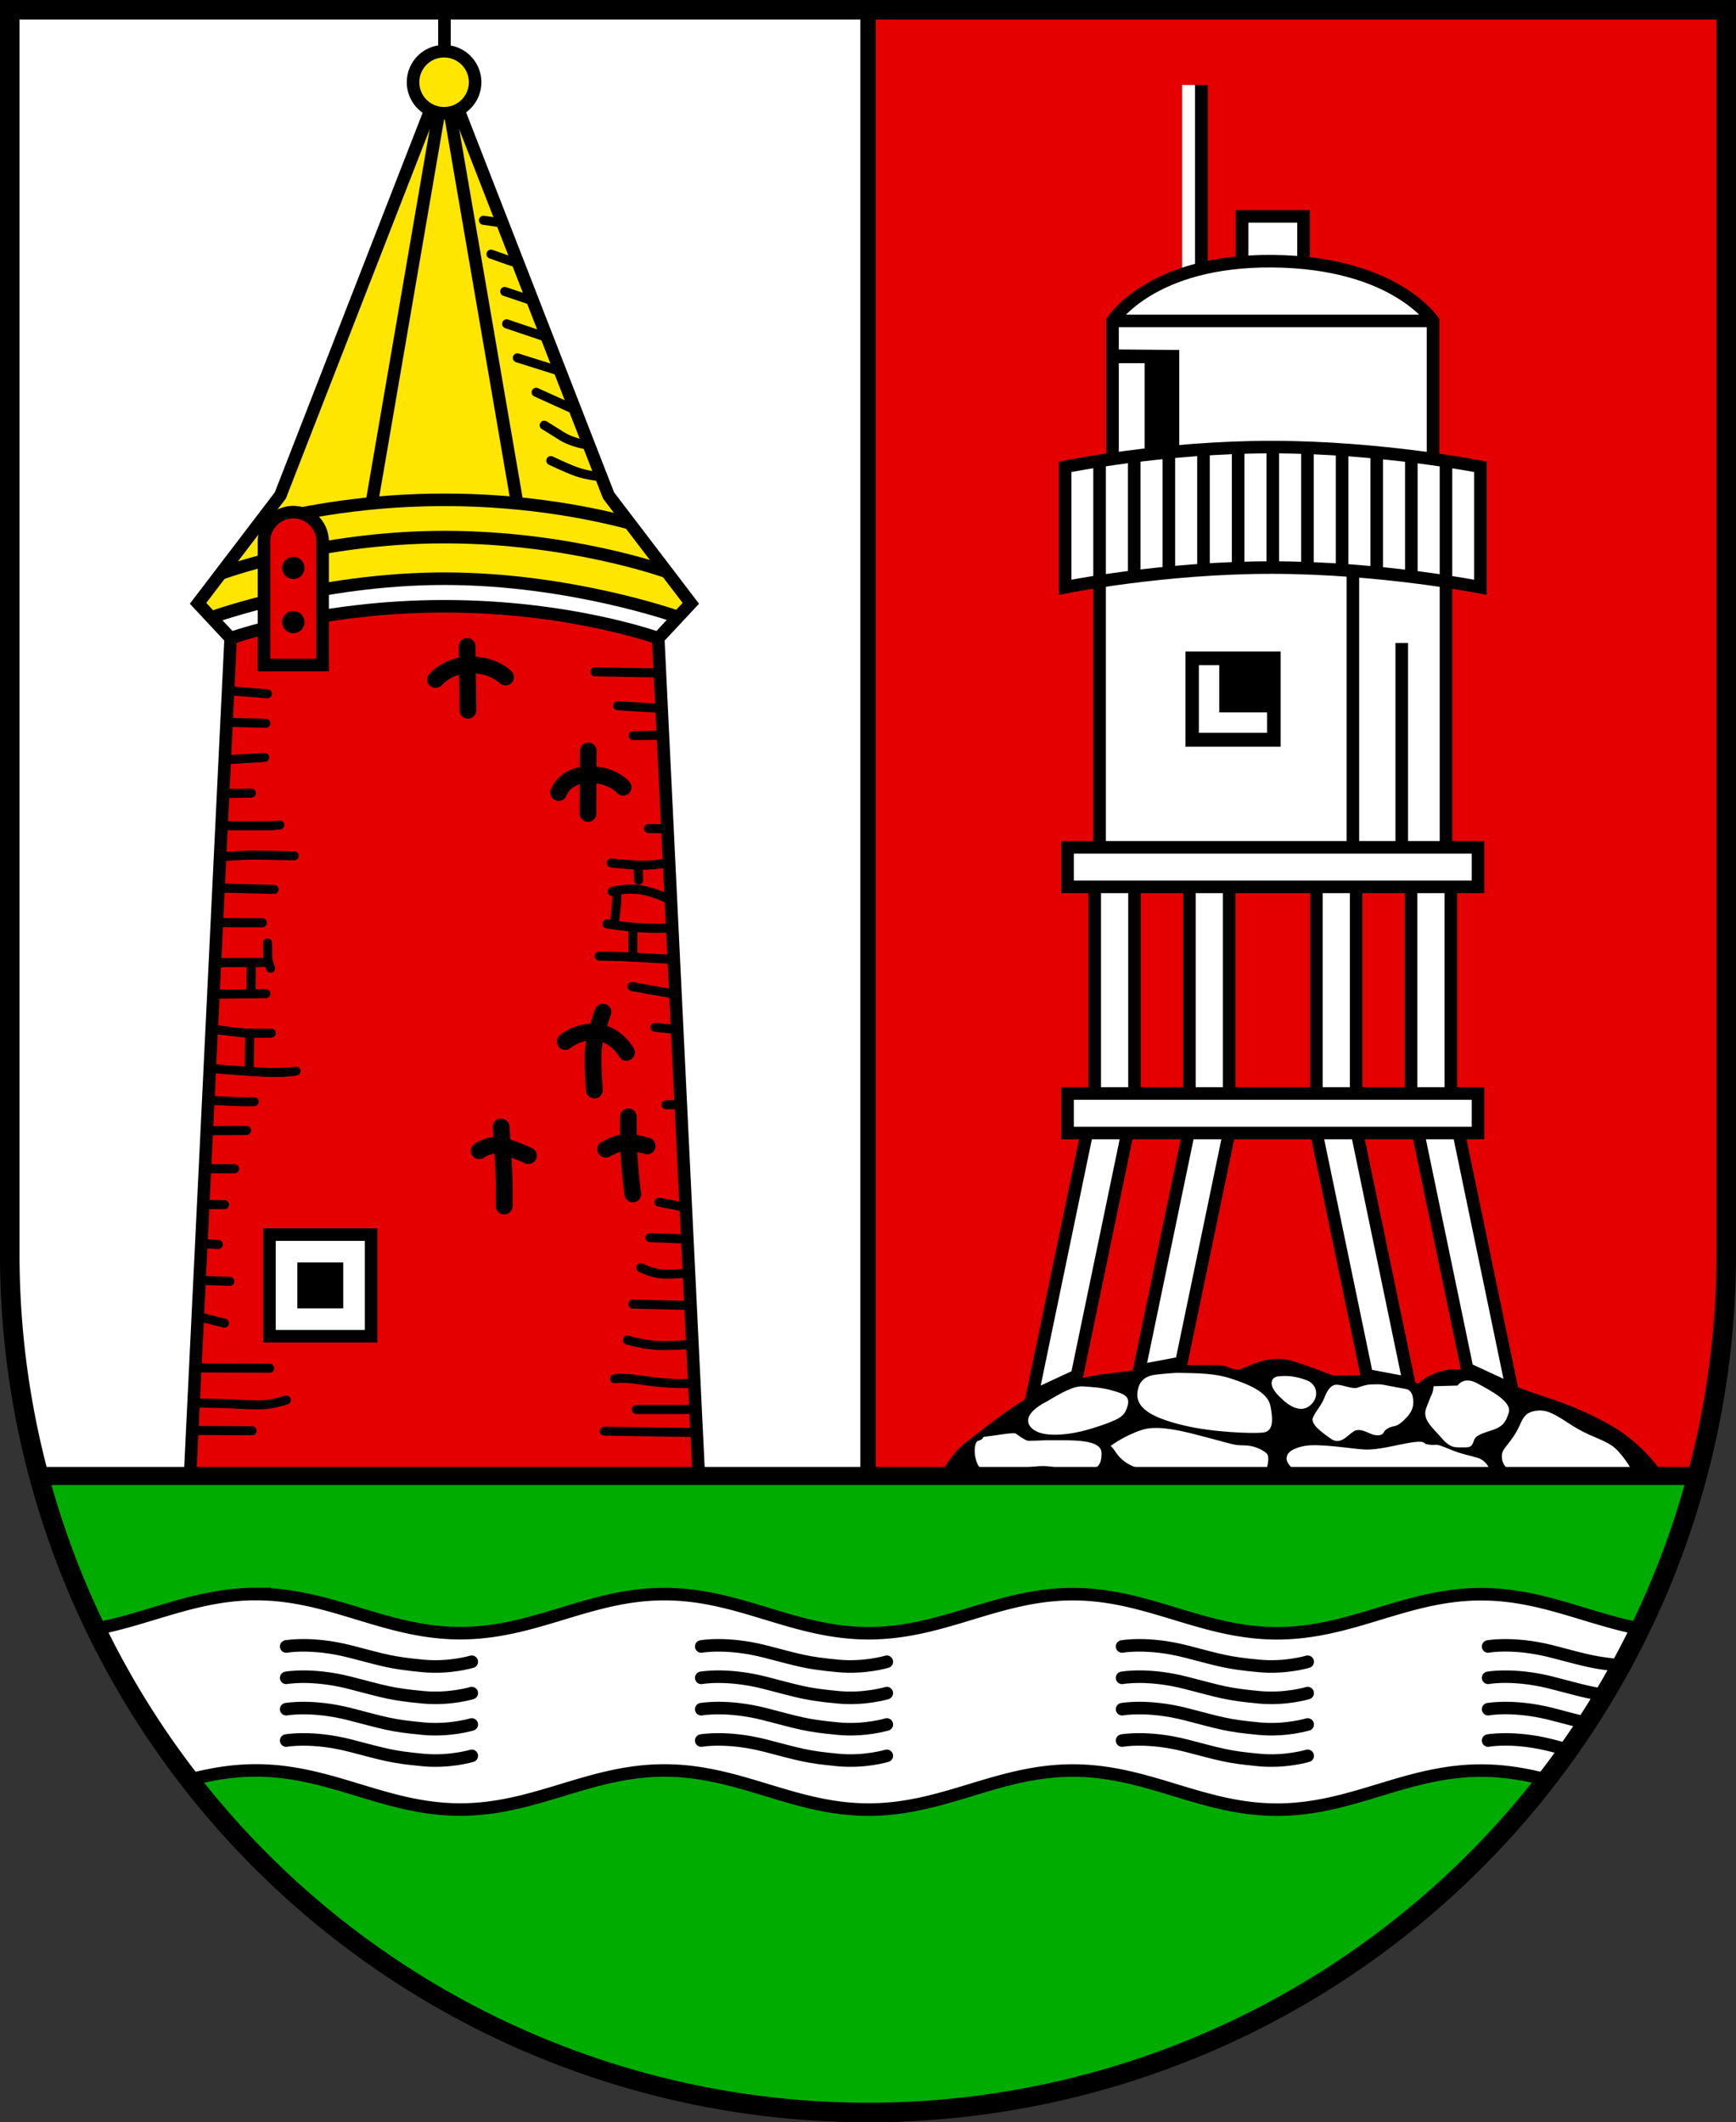 <?xml version="1.0" encoding="UTF-8" standalone="no"?>
<!-- Created with Inkscape (http://www.inkscape.org/) -->

<svg
   width="124.416mm"
   height="152.106mm"
   viewBox="0 0 124.416 152.106"
   version="1.1"
   id="svg5"
   inkscape:version="1.2.2 (732a01da63, 2022-12-09)"
   sodipodi:docname="DEU Hollern-Twielenfleth COA.svg"
   xmlns:inkscape="http://www.inkscape.org/namespaces/inkscape"
   xmlns:sodipodi="http://sodipodi.sourceforge.net/DTD/sodipodi-0.dtd"
   xmlns="http://www.w3.org/2000/svg"
   xmlns:svg="http://www.w3.org/2000/svg">
  <rect x="0" y="0" width="124.416" height="152.106" fill="#333333" stroke="none"/>
  <sodipodi:namedview
     id="namedview7"
     pagecolor="#9e9e9e"
     bordercolor="#666666"
     borderopacity="1.0"
     inkscape:showpageshadow="2"
     inkscape:pageopacity="0"
     inkscape:pagecheckerboard="0"
     inkscape:deskcolor="#8c8c8c"
     inkscape:document-units="mm"
     showgrid="false"
     inkscape:zoom="0.93110436"
     inkscape:cx="235.20457"
     inkscape:cy="288.36724"
     inkscape:current-layer="layer1" />
  <defs
     id="defs2" />
  <g
     inkscape:label="Ebene 1"
     inkscape:groupmode="layer"
     id="layer1"
     transform="translate(-559.479,-76.223)">
    <g
       id="g3619"
       transform="translate(532.27,14.631)">
      <path
         id="path979"
         style="fill:#ffffff;stroke:none;stroke-width:1.4;stroke-dasharray:none"
         d="m 27.909,62.291 v 89.198 a 61.508,61.508 0 0 0 61.508,61.508 61.508,61.508 0 0 0 61.508,-61.508 V 62.291 Z" />
      <path
         id="rect2791"
         style="fill:#e50000;fill-opacity:1;stroke:none;stroke-width:1.3;stroke-linecap:round;stroke-dasharray:none"
         d="M 89.417,62.291 V 181.315 h 53.738 a 61.508,61.508 0 0 0 7.77,-29.826 V 62.291 Z" />
      <g
         id="g4917"
         transform="translate(-202.012,-19.076)">
        <g
           id="g4864">
          <path
             id="rect4855"
             style="fill:#000000;fill-opacity:1;stroke:none;stroke-width:0.9;stroke-linecap:butt;stroke-dasharray:none"
             d="M 313.943,86.756 V 100.166 h 0.921 0.921 V 86.756 h -0.921 z" />
          <rect
             style="fill:#ffffff;fill-opacity:1;stroke:none;stroke-width:0.9;stroke-linecap:butt;stroke-dasharray:none"
             id="rect4857"
             width="0.921"
             height="13.41"
             x="313.943"
             y="86.756" />
        </g>
        <rect
           style="fill:#ffffff;fill-opacity:1;stroke:#000000;stroke-width:0.9;stroke-linecap:butt;stroke-dasharray:none"
           id="rect4715"
           width="4.405"
           height="5.113"
           x="318.237"
           y="96.175" />
        <path
           style="fill:#ffffff;fill-opacity:1;stroke:#000000;stroke-width:0.9;stroke-linecap:butt;stroke-dasharray:none"
           d="m 308.954,115.662 v -11.991 c 0,0 2.728,-4.366 11.485,-4.283 8.758,0.083 11.485,4.283 11.485,4.283 l 10e-6,11.991 z"
           id="path4593"
           sodipodi:nodetypes="cczccc" />
        <path
           id="rect4371"
           style="fill:#ffffff;fill-opacity:1;stroke:#000000;stroke-width:0.9;stroke-linecap:butt;stroke-dasharray:none"
           d="m 308.026,119.744 v 23.07 h 12.413 12.413 v -23.07 h -12.413 z" />
        <g
           id="g3824">
          <path
             style="fill:#000000;fill-opacity:1;stroke:#000000;stroke-width:0.1;stroke-linecap:butt;stroke-dasharray:none"
             d="m 295.717,188.821 c 0,0 0.779,-3.198 2.781,-4.755 2.002,-1.557 3.782,-2.948 5.2,-3.587 1.418,-0.64 3.393,-1.112 4.422,-1.251 1.029,-0.139 5.006,-0.612 5.617,-0.64 0.612,-0.028 2.892,-0.083 3.254,0.028 0.361,0.111 0.676,0.354 1.177,0.216 0.501,-0.138 1.976,-1.101 3.677,-0.57 1.701,0.531 2.802,1.042 2.979,1.042 0.177,0 2.31,-0.059 3.628,0.049 1.317,0.108 2.419,0.541 2.419,0.541 0,0 1.498,-1.515 3.709,-0.875 2.211,0.64 4.143,1.404 4.714,1.599 0.57,0.195 3.169,0.938 5.588,2.393 2.419,1.455 3.736,3.697 3.736,3.697 l -0.413,2.222 z"
             id="path3695" />
          <path
             style="fill:#ffffff;fill-opacity:1;stroke:none;stroke-width:0.1;stroke-linecap:butt;stroke-dasharray:none"
             d="m 304.24,181.118 c 1.043,-0.626 1.933,-1.14 2.628,-1.085 0.695,0.056 1.279,0.07 2.058,0.292 0.779,0.222 1.307,0.389 1.112,1.085 -0.195,0.695 -0.431,0.904 -1.808,1.39 -1.377,0.487 -2.642,0.765 -3.81,0.681 -1.168,-0.083 -1.724,-0.709 -1.446,-1.307 0.278,-0.598 1.265,-1.057 1.265,-1.057 z"
             id="path3697" />
          <path
             style="fill:#ffffff;fill-opacity:1;stroke:none;stroke-width:0.1;stroke-linecap:butt;stroke-dasharray:none"
             d="m 313.57,179.06 c 1.46,0.028 2.67,0.014 3.893,0.417 1.224,0.403 2.614,0.959 2.809,1.96 0.195,1.001 0.209,1.821 -0.528,1.905 -0.737,0.083 -3.587,-0.014 -5.631,-0.501 -2.044,-0.487 -3.476,-1.126 -3.379,-2.322 0.097,-1.196 1.001,-1.293 1.488,-1.349 0.487,-0.056 1.349,-0.111 1.349,-0.111 z"
             id="path3699" />
          <path
             style="fill:#ffffff;fill-opacity:1;stroke:none;stroke-width:0.1;stroke-linecap:butt;stroke-dasharray:none"
             d="m 320.995,180.839 c 0.667,0.667 1.495,1.119 2.148,0.535 0.654,-0.584 0.487,-1.488 -0.271,-1.78 -0.758,-0.292 -1.37,-0.32 -1.717,-0.306 -0.348,0.014 -0.765,0.021 -0.799,0.494 -0.035,0.473 0.64,1.057 0.64,1.057 z"
             id="path3701" />
          <path
             style="fill:#ffffff;fill-opacity:1;stroke:none;stroke-width:0.1;stroke-linecap:butt;stroke-dasharray:none"
             d="m 328,179.883 c 0.787,0 2.242,0 2.448,0.806 0.206,0.806 -0.128,1.258 -0.442,1.593 -0.315,0.334 -0.59,0.56 -0.895,0.61 -0.305,0.049 -0.629,0.226 -0.718,0.433 -0.088,0.206 -0.393,0.265 -0.757,0.167 -0.364,-0.098 -0.924,-0.521 -1.396,-0.236 -0.472,0.285 -0.944,1.023 -1.652,0.521 -0.708,-0.501 -1.465,-1.062 -1.268,-1.514 0.197,-0.452 0.6,-0.875 0.787,-1.347 0.187,-0.472 0.442,-1.032 0.944,-1.003 0.501,0.029 1.096,0.336 1.479,0.204 0.382,-0.132 0.64,-0.209 0.89,-0.222 0.25,-0.014 0.581,-0.011 0.581,-0.011 z"
             id="path3703" />
          <path
             style="fill:#ffffff;fill-opacity:1;stroke:none;stroke-width:0.1;stroke-linecap:butt;stroke-dasharray:none"
             d="m 333.683,179.972 c 0,0 0.433,-0.698 1.416,-0.157 0.983,0.541 2.487,1.308 2.251,2.104 -0.236,0.796 -0.551,1.023 -1.101,1.219 -0.551,0.197 -1.19,0.334 -1.357,0.688 -0.167,0.354 -0.098,0.59 -0.737,0.58 -0.639,-0.01 -0.954,0.098 -1.632,-0.688 -0.678,-0.787 -1.396,-1.317 -1.081,-2.153 0.315,-0.836 0.433,-1.013 0.472,-1.195 0.039,-0.182 0.049,-0.349 0.049,-0.349 z"
             id="path3705" />
          <path
             style="fill:#ffffff;fill-opacity:1;stroke:none;stroke-width:0.1;stroke-linecap:butt;stroke-dasharray:none"
             d="m 304.099,183.895 c 1.996,0 4.09,-0.118 4.07,0.954 -0.02,1.072 -0.472,1.111 -1.288,1.131 -0.816,0.02 -1.485,0.01 -1.652,-0.039 -0.167,-0.049 -0.787,-0.295 -1.947,-0.157 -1.16,0.138 -2.458,0.167 -2.959,0.167 -0.501,0 -0.895,0.226 -1.141,-0.61 -0.246,-0.836 -0.01,-1.376 0.108,-1.396 0.118,-0.02 0.334,-0.128 0.364,-0.187 0.029,-0.059 -0.039,-0.108 0.305,-0.138 0.344,-0.029 1.917,-0.315 2.065,-0.206 0.147,0.108 0.688,0.521 0.924,0.521 0.236,0 1.15,-0.039 1.15,-0.039 z"
             id="path3707" />
          <path
             style="fill:#ffffff;fill-opacity:1;stroke:none;stroke-width:0.1;stroke-linecap:butt;stroke-dasharray:none"
             d="m 314.641,185.942 c 3.24,0.056 5.339,0.056 5.339,0.056 0,0 0.306,-0.932 0,-1.182 -0.306,-0.25 -0.876,-0.556 -1.599,-0.556 -0.723,0 -0.904,-0.111 -2.405,-0.501 -1.502,-0.389 -3.615,-1.029 -4.908,-0.612 -1.293,0.417 -2.252,1.154 -2.252,1.154 0,0 0.125,0.07 0.375,0.459 0.25,0.389 1.001,1.21 2.294,1.196 1.293,-0.014 3.156,-0.014 3.156,-0.014 z"
             id="path3808" />
          <path
             style="fill:#ffffff;fill-opacity:1;stroke:none;stroke-width:0.1;stroke-linecap:butt;stroke-dasharray:none"
             d="m 321.885,185.956 h 14.085 c 0,0 -0.209,-0.612 -0.862,-0.806 -0.654,-0.195 -1.015,-0.236 -1.669,-0.487 -0.654,-0.25 -1.098,-0.473 -1.349,-0.445 -0.25,0.028 -0.528,-0.014 -0.681,-0.056 -0.153,-0.042 -0.014,-0.264 -1.029,-0.111 -1.015,0.153 -2.392,0.57 -3.434,0.501 -1.043,-0.07 -3.295,-0.459 -4.31,-0.236 -1.015,0.222 -1.21,0.584 -1.21,0.904 0,0.32 0.459,0.737 0.459,0.737 z"
             id="path3810" />
          <path
             style="fill:#ffffff;fill-opacity:1;stroke:none;stroke-width:0.1;stroke-linecap:butt;stroke-dasharray:none"
             d="m 337.261,185.92 8.858,0.039 c 0,0 -0.678,-1.229 -1.426,-1.711 -0.747,-0.482 -1.612,-0.669 -2.694,-1.347 -1.082,-0.678 -1.77,-1.229 -2.615,-1.131 -0.846,0.098 -0.993,0.492 -1.278,1.111 -0.285,0.619 -0.551,0.934 -0.836,1.308 -0.285,0.374 -0.462,0.531 -0.403,1.023 0.059,0.492 0.393,0.708 0.393,0.708 z"
             id="path3812" />
        </g>
        <g
           id="g4367">
          <g
             id="g4178"
             inkscape:transform-center-x="-10.142815"
             inkscape:transform-center-y="-23.152173"
             transform="matrix(-1,0,0,1,640.878,0)">
            <path
               id="path4174"
               style="fill:#ffffff;stroke:#000000;stroke-width:0.9"
               d="m 314.618,160.8 2.792,0.58 -3.71,17.856 -3.031,0.573 z"
               sodipodi:nodetypes="ccccc" />
            <path
               id="path4176"
               style="fill:#ffffff;stroke:#000000;stroke-width:0.9"
               transform="rotate(11.737)"
               d="m 333.614,94.637 h 2.851 v 18.054 l -2.851,2.121 z"
               sodipodi:nodetypes="ccccc" />
          </g>
          <g
             id="g4172">
            <path
               id="path4168"
               style="fill:#ffffff;stroke:#000000;stroke-width:0.9"
               d="m 314.618,160.8 2.792,0.58 -3.524,16.962 -3.031,0.573 z"
               sodipodi:nodetypes="ccccc" />
            <path
               id="rect4157"
               style="fill:#ffffff;stroke:#000000;stroke-width:0.9"
               transform="rotate(11.737)"
               d="m 333.614,94.637 h 2.851 v 18.546 l -2.851,2.121 z"
               sodipodi:nodetypes="ccccc" />
          </g>
          <g
             id="g4155"
             inkscape:transform-center-x="-7.9430458"
             inkscape:transform-center-y="-19.585011"
             transform="matrix(-1,0,0,1,640.878,0)">
            <rect
               style="fill:#ffffff;fill-opacity:1;stroke:#000000;stroke-width:0.9;stroke-linecap:butt;stroke-dasharray:none"
               id="rect4151"
               width="2.851"
               height="16.557"
               x="314.463"
               y="143.309" />
            <rect
               style="fill:#ffffff;fill-opacity:1;stroke:#000000;stroke-width:0.9;stroke-linecap:butt;stroke-dasharray:none"
               id="rect4153"
               width="2.851"
               height="16.557"
               x="307.677"
               y="143.309" />
          </g>
          <g
             id="g4149">
            <rect
               style="fill:#ffffff;fill-opacity:1;stroke:#000000;stroke-width:0.9;stroke-linecap:butt;stroke-dasharray:none"
               id="rect4145"
               width="2.851"
               height="16.557"
               x="314.463"
               y="143.309" />
            <rect
               style="fill:#ffffff;fill-opacity:1;stroke:#000000;stroke-width:0.9;stroke-linecap:butt;stroke-dasharray:none"
               id="rect4143"
               width="2.851"
               height="16.557"
               x="307.677"
               y="143.309" />
          </g>
          <rect
             style="fill:#ffffff;fill-opacity:1;stroke:#000000;stroke-width:0.9;stroke-linecap:butt;stroke-dasharray:none"
             id="rect4035"
             width="29.417"
             height="2.832"
             x="305.731"
             y="159.04" />
          <rect
             style="fill:#ffffff;fill-opacity:1;stroke:#000000;stroke-width:0.9;stroke-linecap:butt;stroke-dasharray:none"
             id="rect4089"
             width="29.417"
             height="2.832"
             x="305.731"
             y="141.399" />
        </g>
        <g
           id="g4351">
          <path
             style="fill:#ffffff;fill-opacity:1;stroke:#000000;stroke-width:0.9;stroke-linecap:butt;stroke-dasharray:none"
             d="m 335.317,122.76 c 0,0 -7.018,-1.401 -14.878,-1.414 -7.86,-0.014 -14.878,1.414 -14.878,1.414 v -8.634 c 0,0 7.018,-1.428 14.878,-1.414 7.86,0.014 14.878,1.414 14.878,1.414 z"
             id="path4315"
             sodipodi:nodetypes="czcczcc" />
          <path
             style="fill:none;fill-opacity:1;stroke:#000000;stroke-width:0.9;stroke-linecap:butt;stroke-dasharray:none"
             d="m 308.026,113.701 v 8.634"
             id="path4317" />
          <path
             style="fill:none;fill-opacity:1;stroke:#000000;stroke-width:0.9;stroke-linecap:butt;stroke-dasharray:none"
             d="m 310.509,113.701 v 8.634"
             id="path4319"
             inkscape:transform-center-x="-12.412891"
             inkscape:transform-center-y="8.2869695" />
          <path
             style="fill:none;fill-opacity:1;stroke:#000000;stroke-width:0.9;stroke-linecap:butt;stroke-dasharray:none"
             d="m 312.991,113.013 v 8.634"
             id="path4321"
             inkscape:transform-center-x="-12.412891"
             inkscape:transform-center-y="8.2869695" />
          <path
             style="fill:none;fill-opacity:1;stroke:#000000;stroke-width:0.9;stroke-linecap:butt;stroke-dasharray:none"
             d="m 315.474,112.934 v 8.634"
             id="path4323"
             inkscape:transform-center-x="-12.412891"
             inkscape:transform-center-y="8.2869695" />
          <path
             style="fill:none;fill-opacity:1;stroke:#000000;stroke-width:0.9;stroke-linecap:butt;stroke-dasharray:none"
             d="m 317.957,112.699 v 8.634"
             id="path4325"
             inkscape:transform-center-x="-12.412891"
             inkscape:transform-center-y="8.2869695" />
          <path
             style="fill:none;fill-opacity:1;stroke:#000000;stroke-width:0.9;stroke-linecap:butt;stroke-dasharray:none"
             d="m 320.439,112.581 v 8.634"
             id="path4327"
             inkscape:transform-center-x="-12.412891"
             inkscape:transform-center-y="8.2869695" />
          <path
             style="fill:none;fill-opacity:1;stroke:#000000;stroke-width:0.9;stroke-linecap:butt;stroke-dasharray:none"
             d="m 322.922,112.718 v 8.634"
             id="path4329"
             inkscape:transform-center-x="-12.412891"
             inkscape:transform-center-y="8.2869695" />
          <path
             style="fill:none;fill-opacity:1;stroke:#000000;stroke-width:0.9;stroke-linecap:butt;stroke-dasharray:none"
             d="m 325.404,112.993 v 8.634"
             id="path4331"
             inkscape:transform-center-x="-12.412891"
             inkscape:transform-center-y="8.2869695" />
          <path
             style="fill:none;fill-opacity:1;stroke:#000000;stroke-width:0.9;stroke-linecap:butt;stroke-dasharray:none"
             d="m 327.887,113.013 v 8.634"
             id="path4333"
             inkscape:transform-center-x="-12.412891"
             inkscape:transform-center-y="8.2869695" />
          <path
             style="fill:none;fill-opacity:1;stroke:#000000;stroke-width:0.9;stroke-linecap:butt;stroke-dasharray:none"
             d="m 330.369,113.387 v 8.634"
             id="path4335"
             inkscape:transform-center-x="-12.412891"
             inkscape:transform-center-y="8.2869695" />
          <path
             style="fill:none;fill-opacity:1;stroke:#000000;stroke-width:0.9;stroke-linecap:butt;stroke-dasharray:none"
             d="m 332.852,113.701 v 8.634"
             id="path4337"
             inkscape:transform-center-x="-12.412891"
             inkscape:transform-center-y="8.2869695" />
        </g>
        <path
           style="fill:none;fill-opacity:1;stroke:#000000;stroke-width:0.9;stroke-linecap:butt;stroke-dasharray:none"
           d="M 326.181,141.399 V 121.58"
           id="path4376" />
        <path
           style="fill:none;fill-opacity:1;stroke:#000000;stroke-width:0.9;stroke-linecap:butt;stroke-dasharray:none"
           d="M 329.681,141.399 V 126.752"
           id="path4378"
           sodipodi:nodetypes="cc" />
        <rect
           style="fill:#000000;fill-opacity:1;stroke:#000000;stroke-width:0.05;stroke-linecap:butt;stroke-dasharray:none"
           id="rect4380"
           width="6.771"
           height="6.771"
           x="314.21"
           y="127.391" />
        <path
           id="rect4382"
           style="fill:#ffffff;fill-opacity:1;stroke:none;stroke-width:0.05;stroke-linecap:butt;stroke-dasharray:none"
           d="m 315.141,128.337 v 4.852 h 1.46 3.427 v -1.46 h -3.427 v -3.393 z" />
        <path
           style="fill:none;fill-opacity:1;stroke:#000000;stroke-width:0.9;stroke-linecap:butt;stroke-dasharray:none"
           d="m 308.954,103.671 h 22.971"
           id="path4597" />
        <path
           style="fill:#000000;fill-opacity:1;stroke:none;stroke-width:0.9;stroke-linecap:butt;stroke-dasharray:none"
           d="m 308.954,105.712 4.78,0.039 v 7.263 l -2.478,0.252 v -6.571 h -2.302 z"
           id="path4607" />
      </g>
      <g
         id="g2563"
         transform="translate(-202.255,-19.583)">
        <path
           style="fill:#ffe600;fill-opacity:1;stroke:none;stroke-width:0.65;stroke-linecap:round;stroke-dasharray:none"
           d="m 243.692,124.353 0.905,1.219 4.208,-1.337 5.132,-1.062 7.099,-0.511 6.646,0.374 6.43,1.239 2.792,0.806 0.944,0.511 1.16,-1.16 -6.076,-7.983 -11.642,-29.741 -11.791,30.089 z"
           id="path2034" />
        <path
           id="path1412"
           style="fill:#e50000;fill-opacity:1;stroke:none;stroke-width:0.9"
           d="m 261.929,124.61 -7.147,0.445 -4.977,0.751 -3.819,1.308 -3.101,64.016 18.432,2.084 18.432,-2.084 -3.11,-64.213 0.014,-0.015 -1.877,-0.597 -4.727,-1.056 z" />
        <path
           id="path900"
           style="fill:none;stroke:#000000;stroke-width:0.9"
           d="m 261.317,86.485 -11.763,30.2 -5.896,7.731 2.336,2.503 -3.11,64.213 18.432,2.084 18.432,-2.084 -3.11,-64.213 2.336,-2.503 -5.896,-7.731 z" />
        <path
           style="fill:none;stroke:#000000;stroke-width:0.9"
           d="m 245.995,126.918 c 0,0 6.289,-2.29 15.322,-2.29 9.033,0 15.322,2.29 15.322,2.29"
           id="path1238"
           sodipodi:nodetypes="czc" />
        <path
           style="fill:none;stroke:#000000;stroke-width:0.9"
           d="m 244.744,125.386 c 0,0 7.541,-2.735 16.574,-2.735 9.033,0 16.689,2.732 16.689,2.732"
           id="path1408"
           sodipodi:nodetypes="czc" />
        <path
           style="fill:none;stroke:#000000;stroke-width:0.9"
           d="m 245.292,122.284 c 0,0 6.992,-2.614 16.025,-2.614 9.033,0 15.912,2.487 15.912,2.487"
           id="path1410"
           sodipodi:nodetypes="czc" />
        <g
           id="g1581">
          <rect
             style="fill:#ffffff;stroke:#000000;stroke-width:0.9"
             id="rect1471"
             width="7.286"
             height="7.286"
             x="248.776"
             y="169.66" />
          <rect
             style="fill:#000000;stroke:#000000;stroke-width:0.9"
             id="rect1577"
             width="2.392"
             height="2.392"
             x="251.223"
             y="172.108" />
        </g>
        <path
           style="fill:none;stroke:#000000;stroke-width:1.2;stroke-linecap:round;stroke-dasharray:none"
           d="m 262.943,127.499 0.059,4.582"
           id="path1637"
           sodipodi:nodetypes="cc" />
        <path
           style="fill:none;stroke:#000000;stroke-width:1.2;stroke-linecap:round;stroke-dasharray:none"
           d="m 260.681,129.879 c 0,0 0.806,-0.952 2.222,-1.042 1.848,-0.118 2.792,0.865 2.792,0.865"
           id="path1639"
           sodipodi:nodetypes="csc" />
        <path
           style="fill:none;stroke:#000000;stroke-width:1.2;stroke-linecap:round;stroke-dasharray:none"
           d="m 271.624,134.991 -0.02,4.493"
           id="path1641" />
        <path
           style="fill:none;stroke:#000000;stroke-width:1.2;stroke-linecap:round;stroke-dasharray:none"
           d="m 269.5,137.98 c 0,0 0.393,-1.229 2.094,-1.288 1.701,-0.059 2.527,0.905 2.527,0.905"
           id="path1643"
           sodipodi:nodetypes="csc" />
        <path
           style="fill:none;stroke:#000000;stroke-width:1.2;stroke-linecap:round;stroke-dasharray:none"
           d="m 272.677,153.712 c 0,0 -0.681,1.808 -0.709,2.976 -0.028,1.168 0.097,2.614 0.097,2.614"
           id="path1645" />
        <path
           style="fill:none;stroke:#000000;stroke-width:1.2;stroke-linecap:round;stroke-dasharray:none"
           d="m 269.98,155.826 c 0,0 0.918,-0.82 2.294,-0.667 1.377,0.153 2.086,1.446 2.086,1.446"
           id="path1647" />
        <path
           style="fill:none;stroke:#000000;stroke-width:1.2;stroke-linecap:round;stroke-dasharray:none"
           d="m 274.499,161.22 c 0,0 -0.014,1.377 0.056,2.809 0.07,1.432 0.264,2.725 0.264,2.725"
           id="path1649" />
        <path
           style="fill:none;stroke:#000000;stroke-width:1.2;stroke-linecap:round;stroke-dasharray:none"
           d="m 272.872,163.543 c 0,0 0.834,-0.473 1.39,-0.501 0.556,-0.028 1.585,0.264 1.585,0.264"
           id="path1651" />
        <path
           style="fill:none;stroke:#000000;stroke-width:1.2;stroke-linecap:round;stroke-dasharray:none"
           d="m 265.378,161.944 c 0,0 0.111,1.502 0.181,2.85 0.07,1.349 0.042,2.823 0.042,2.823"
           id="path1653" />
        <path
           style="fill:none;stroke:#000000;stroke-width:1.2;stroke-linecap:round;stroke-dasharray:none"
           d="m 263.806,163.654 c 0,0 0.793,-0.556 1.571,-0.375 0.779,0.181 1.961,0.723 1.961,0.723"
           id="path1655" />
        <path
           style="fill:none;stroke:#000000;stroke-width:0.65;stroke-linecap:round;stroke-dasharray:none"
           d="m 245.983,130.685 2.645,0.216"
           id="path1686" />
        <path
           style="fill:none;stroke:#000000;stroke-width:0.65;stroke-linecap:round;stroke-dasharray:none"
           d="m 245.806,132.946 2.714,0.069"
           id="path1688" />
        <path
           style="fill:none;stroke:#000000;stroke-width:0.65;stroke-linecap:round;stroke-dasharray:none"
           d="m 245.678,135.63 2.753,-0.167"
           id="path1690" />
        <path
           style="fill:none;stroke:#000000;stroke-width:0.65;stroke-linecap:round;stroke-dasharray:none"
           d="m 245.609,138.049 1.868,-0.029"
           id="path1692" />
        <path
           style="fill:none;stroke:#000000;stroke-width:0.65;stroke-linecap:round;stroke-dasharray:none"
           d="m 245.491,140.359 c 0,0 2.92,0 3.235,0 0.315,0 0.796,-0.059 0.796,-0.059"
           id="path1694" />
        <path
           style="fill:none;stroke:#000000;stroke-width:0.65;stroke-linecap:round;stroke-dasharray:none"
           d="m 245.324,142.591 c 0,0 1.445,-0.157 2.802,-0.128 1.357,0.029 2.419,0.049 2.419,0.049"
           id="path1696" />
        <path
           style="fill:none;stroke:#000000;stroke-width:0.65;stroke-linecap:round;stroke-dasharray:none"
           d="m 245.373,144.823 3.736,0.098"
           id="path1698" />
        <path
           style="fill:none;stroke:#000000;stroke-width:0.65;stroke-linecap:round;stroke-dasharray:none"
           d="m 245.265,147.301 2.999,0.01"
           id="path1700" />
        <path
           style="fill:none;stroke:#000000;stroke-width:0.65;stroke-linecap:round;stroke-dasharray:none"
           d="m 244.96,150.171 3.716,-0.02"
           id="path1702" />
        <path
           style="fill:none;stroke:#000000;stroke-width:0.65;stroke-linecap:round;stroke-dasharray:none"
           d="m 248.637,148.756 c 0,0 0.02,0.796 0.02,1.042 0,0.246 0.197,0.777 0.197,0.777"
           id="path1704" />
        <path
           style="fill:none;stroke:#000000;stroke-width:0.65;stroke-linecap:round;stroke-dasharray:none"
           d="m 247.477,150.289 -0.02,2.045"
           id="path1706" />
        <path
           style="fill:none;stroke:#000000;stroke-width:0.65;stroke-linecap:round;stroke-dasharray:none"
           d="m 244.842,152.433 3.677,-0.039"
           id="path1708" />
        <path
           style="fill:none;stroke:#000000;stroke-width:0.65;stroke-linecap:round;stroke-dasharray:none"
           d="m 244.783,154.95 c 0,0 1.406,0.187 2.045,0.246 0.639,0.059 2.075,0.029 2.075,0.029"
           id="path1710" />
        <path
           style="fill:none;stroke:#000000;stroke-width:0.65;stroke-linecap:round;stroke-dasharray:none"
           d="m 244.587,157.742 c 0,0 1.494,0.157 3.431,0.265 1.937,0.108 2.664,-0.069 2.664,-0.069"
           id="path1712" />
        <path
           style="fill:none;stroke:#000000;stroke-width:0.65;stroke-linecap:round;stroke-dasharray:none"
           d="m 247.359,155.372 -0.029,2.596"
           id="path1714" />
        <path
           style="fill:none;stroke:#000000;stroke-width:0.65;stroke-linecap:round;stroke-dasharray:none"
           d="m 244.459,160.043 c 0,0 1.19,0.039 1.888,0.079 0.698,0.039 1.337,0.01 1.337,0.01"
           id="path1716" />
        <path
           style="fill:none;stroke:#000000;stroke-width:0.65;stroke-linecap:round;stroke-dasharray:none"
           d="m 244.439,162.215 2.694,-0.02"
           id="path1718" />
        <path
           style="fill:none;stroke:#000000;stroke-width:0.65;stroke-linecap:round;stroke-dasharray:none"
           d="m 244.252,164.939 h 2.025"
           id="path1720" />
        <path
           style="fill:none;stroke:#000000;stroke-width:0.65;stroke-linecap:round;stroke-dasharray:none"
           d="m 244.223,167.505 1.327,0.01"
           id="path1722" />
        <path
           style="fill:none;stroke:#000000;stroke-width:0.65;stroke-linecap:round;stroke-dasharray:none"
           d="m 243.997,170.317 1.111,0.049"
           id="path1772" />
        <path
           style="fill:none;stroke:#000000;stroke-width:0.65;stroke-linecap:round;stroke-dasharray:none"
           d="m 243.957,172.942 1.976,0.069"
           id="path1774" />
        <path
           style="fill:none;stroke:#000000;stroke-width:0.65;stroke-linecap:round;stroke-dasharray:none"
           d="m 243.77,175.557 1.78,0.452"
           id="path1776" />
        <path
           style="fill:none;stroke:#000000;stroke-width:0.65;stroke-linecap:round;stroke-dasharray:none"
           d="m 243.554,179.215 5.24,0.02"
           id="path1778" />
        <path
           style="fill:none;stroke:#000000;stroke-width:0.65;stroke-linecap:round;stroke-dasharray:none"
           d="m 243.495,181.732 c 0,0 1.78,0.02 2.537,0.059 0.757,0.039 1.652,0.098 2.35,0.059 0.698,-0.039 1.603,-0.334 1.603,-0.334"
           id="path1780" />
        <path
           style="fill:none;stroke:#000000;stroke-width:0.65;stroke-linecap:round;stroke-dasharray:none"
           d="m 243.358,183.698 4.169,0.02"
           id="path1782" />
        <path
           style="fill:none;stroke:#000000;stroke-width:0.65;stroke-linecap:round;stroke-dasharray:none"
           d="m 272.106,129.318 c 0,0 0.875,0.02 2.114,0.049 1.239,0.029 2.389,0.029 2.389,0.029"
           id="path1838" />
        <path
           style="fill:none;stroke:#000000;stroke-width:0.65;stroke-linecap:round;stroke-dasharray:none"
           d="m 273.728,131.756 3.077,0.187"
           id="path1840" />
        <path
           style="fill:none;stroke:#000000;stroke-width:0.65;stroke-linecap:round;stroke-dasharray:none"
           d="m 274.849,133.9 1.976,-0.029"
           id="path1842" />
        <path
           style="fill:none;stroke:#000000;stroke-width:0.65;stroke-linecap:round;stroke-dasharray:none"
           d="m 275.94,140.556 1.209,0.02"
           id="path1844" />
        <path
           style="fill:none;stroke:#000000;stroke-width:0.65;stroke-linecap:round;stroke-dasharray:none"
           d="m 273.276,143.024 c 0,0 0.767,0.088 1.799,0.157 1.032,0.069 2.291,-0.177 2.291,-0.177"
           id="path1846" />
        <path
           style="fill:none;stroke:#000000;stroke-width:0.65;stroke-linecap:round;stroke-dasharray:none"
           d="m 275.193,143.21 0.039,1.052"
           id="path1848" />
        <path
           style="fill:none;stroke:#000000;stroke-width:0.65;stroke-linecap:round;stroke-dasharray:none"
           d="m 277.464,145.659 c 0,0 -1.082,-0.57 -2.163,-0.718 -1.082,-0.147 -1.966,0.128 -1.966,0.128"
           id="path1850" />
        <path
           style="fill:none;stroke:#000000;stroke-width:0.65;stroke-linecap:round;stroke-dasharray:none"
           d="m 272.971,147.389 c 0,0 1.101,0.197 2.291,0.275 1.19,0.079 2.32,0.029 2.32,0.029"
           id="path1852" />
        <path
           style="fill:none;stroke:#000000;stroke-width:0.65;stroke-linecap:round;stroke-dasharray:none"
           d="m 273.699,145.049 c 0,0 -0.039,0.846 -0.069,1.14 -0.029,0.295 -0.138,1.18 -0.138,1.18"
           id="path1854" />
        <path
           style="fill:none;stroke:#000000;stroke-width:0.65;stroke-linecap:round;stroke-dasharray:none"
           d="m 272.411,149.699 c 0,0 1.376,0.01 2.635,0.088 1.258,0.079 2.674,0.147 2.674,0.147 v 0.039"
           id="path1856" />
        <path
           style="fill:none;stroke:#000000;stroke-width:0.65;stroke-linecap:round;stroke-dasharray:none"
           d="m 274.829,147.713 -0.01,1.927"
           id="path1858" />
        <path
           style="fill:none;stroke:#000000;stroke-width:0.65;stroke-linecap:round;stroke-dasharray:none"
           d="m 274.76,151.882 2.91,0.521"
           id="path1860" />
        <path
           style="fill:none;stroke:#000000;stroke-width:0.65;stroke-linecap:round;stroke-dasharray:none"
           d="m 276.412,154.802 1.504,0.157"
           id="path1862" />
        <path
           style="fill:none;stroke:#000000;stroke-width:0.65;stroke-linecap:round;stroke-dasharray:none"
           d="m 277.199,160.357 0.954,-0.01"
           id="path1864" />
        <path
           style="fill:none;stroke:#000000;stroke-width:0.65;stroke-linecap:round;stroke-dasharray:none"
           d="m 276.697,167.338 1.829,0.354"
           id="path1866" />
        <path
           style="fill:none;stroke:#000000;stroke-width:0.65;stroke-linecap:round;stroke-dasharray:none"
           d="m 276.048,169.874 2.605,0.108"
           id="path1868" />
        <path
           style="fill:none;stroke:#000000;stroke-width:0.65;stroke-linecap:round;stroke-dasharray:none"
           d="m 275.39,172.028 c 0,0 0.728,0.374 1.367,0.442 0.639,0.069 1.868,-0.039 1.868,-0.039"
           id="path1870" />
        <path
           style="fill:none;stroke:#000000;stroke-width:0.65;stroke-linecap:round;stroke-dasharray:none"
           d="m 274.819,174.643 4.12,0.098"
           id="path1872" />
        <path
           style="fill:none;stroke:#000000;stroke-width:0.65;stroke-linecap:round;stroke-dasharray:none"
           d="m 274.426,177.219 c 0,0 1.14,0.334 2.153,0.383 1.013,0.049 2.379,-0.069 2.379,-0.069"
           id="path1874" />
        <path
           style="fill:none;stroke:#000000;stroke-width:0.65;stroke-linecap:round;stroke-dasharray:none"
           d="m 273.512,179.991 c 0,0 0.541,-0.108 1.701,0.069 1.16,0.177 2.192,0.265 2.674,0.275 0.482,0.01 1.308,-0.01 1.308,-0.01"
           id="path1876" />
        <path
           style="fill:none;stroke:#000000;stroke-width:0.65;stroke-linecap:round;stroke-dasharray:none"
           d="m 275.065,182.194 h 4.238"
           id="path1878" />
        <path
           style="fill:none;stroke:#000000;stroke-width:0.65;stroke-linecap:round;stroke-dasharray:none"
           d="m 272.765,183.747 6.558,0.098"
           id="path1880" />
        <path
           id="path2144"
           style="color:#000000;fill:#000000;-inkscape-stroke:none"
           d="m 261.318,116.547 c -5.537,0 -10.057,0.856 -12.754,1.528 l -0.944,1.179 c 2.341,-0.661 7.315,-1.807 13.697,-1.807 6.286,0 11.209,1.113 13.592,1.778 l -0.891,-1.163 c -2.702,-0.67 -7.2,-1.515 -12.702,-1.515 z" />
        <g
           id="g1182">
          <path
             id="path1013"
             style="fill:#e50000;fill-opacity:1;stroke:#000000;stroke-width:0.9"
             d="m 250.486,117.881 a 2.1,2.1 0 0 0 -2.1,2.1 v 8.857 h 4.199 v -8.857 a 2.1,2.1 0 0 0 -2.1,-2.1 z" />
          <circle
             style="fill:#000000;stroke:none;stroke-width:0.9"
             id="path1022"
             cx="250.486"
             cy="121.878"
             r="0.799" />
          <circle
             style="fill:#000000;stroke:none;stroke-width:0.9"
             id="circle1130"
             cx="250.486"
             cy="125.763"
             r="0.799" />
        </g>
        <path
           style="fill:none;stroke:#000000;stroke-width:0.9;stroke-linecap:butt;stroke-dasharray:none"
           d="m 256.117,117.186 5.172,-30.089"
           id="path2210" />
        <path
           style="fill:none;stroke:#000000;stroke-width:0.9;stroke-linecap:butt;stroke-dasharray:none"
           d="m 266.517,117.186 -5.172,-30.089"
           id="path2212"
           inkscape:transform-center-x="-2.6137607"
           inkscape:transform-center-y="-6.2847487" />
        <path
           style="fill:none;stroke:#000000;stroke-width:0.65;stroke-linecap:round;stroke-dasharray:none"
           d="m 264.113,96.962 1.15,0.167"
           id="path2214" />
        <path
           style="fill:none;stroke:#000000;stroke-width:0.65;stroke-linecap:round;stroke-dasharray:none"
           d="m 264.653,99.39 c 0,0 0.669,0.226 0.865,0.305 0.197,0.079 0.993,0.334 0.993,0.334"
           id="path2216" />
        <path
           style="fill:none;stroke:#000000;stroke-width:0.65;stroke-linecap:round;stroke-dasharray:none"
           d="m 265.636,102.064 1.839,0.619"
           id="path2218" />
        <path
           style="fill:none;stroke:#000000;stroke-width:0.65;stroke-linecap:round;stroke-dasharray:none"
           d="m 265.774,104.385 2.763,0.934"
           id="path2220" />
        <path
           style="fill:none;stroke:#000000;stroke-width:0.65;stroke-linecap:round;stroke-dasharray:none"
           d="m 266.541,106.823 2.969,0.934"
           id="path2222" />
        <path
           style="fill:none;stroke:#000000;stroke-width:0.65;stroke-linecap:round;stroke-dasharray:none"
           d="m 267.888,109.291 2.586,1.17"
           id="path2224" />
        <path
           style="fill:none;stroke:#000000;stroke-width:0.65;stroke-linecap:round;stroke-dasharray:none"
           d="m 268.468,111.65 c 0,0 0.423,0.256 1.229,0.767 0.806,0.511 1.878,0.649 1.878,0.649"
           id="path2226" />
        <path
           style="fill:none;stroke:#000000;stroke-width:0.65;stroke-linecap:round;stroke-dasharray:none"
           d="m 268.94,114.187 c 0,0 1.062,0.511 1.809,0.787 0.747,0.275 1.78,0.374 1.78,0.374"
           id="path2228" />
        <circle
           style="fill:#ffe600;fill-opacity:1;stroke:#000000;stroke-width:0.9;stroke-linecap:round;stroke-dasharray:none"
           id="path2370"
           cx="261.29"
           cy="87.069"
           r="2.225" />
        <path
           style="fill:#ffe600;fill-opacity:1;stroke:#000000;stroke-width:0.9;stroke-linecap:butt;stroke-dasharray:none"
           d="M 261.317,84.844 V 81.271"
           id="path2478" />
      </g>
      <path
         id="rect2624"
         style="fill:#00ac00;fill-opacity:1;stroke:none;stroke-width:1.3;stroke-linecap:round;stroke-dasharray:none"
         d="M 30.04,167.377 A 61.508,61.508 0 0 0 89.417,212.997 61.508,61.508 0 0 0 148.793,167.377 Z" />
      <path
         id="path845"
         style="fill:#ffffff;fill-opacity:1;stroke:#000000;stroke-width:0.9;stroke-dasharray:none"
         d="m 45.562,175.838 c -4.268,-7e-4 -7.582,1.754 -11.453,2.484 a 61.508,61.508 0 0 0 6.725,10.816 c 1.488,-0.38 3.032,-0.658 4.727,-0.657 5.386,8.4e-4 9.246,2.804 14.632,2.804 5.387,8.2e-4 9.249,-2.801 14.635,-2.8 5.387,8.3e-4 9.247,2.803 14.633,2.804 5.386,8.3e-4 9.249,-2.801 14.635,-2.8 5.386,8.2e-4 9.246,2.804 14.632,2.804 5.387,8.1e-4 9.249,-2.801 14.635,-2.8 1.662,2.6e-4 3.178,0.269 4.638,0.638 a 61.508,61.508 0 0 0 6.72,-10.81 c -3.831,-0.741 -7.124,-2.469 -11.358,-2.47 -5.387,-7.8e-4 -9.249,2.801 -14.635,2.8 -5.386,-7.8e-4 -9.246,-2.804 -14.632,-2.804 -5.386,-8.9e-4 -9.249,2.801 -14.635,2.8 -5.387,-7.8e-4 -9.247,-2.803 -14.633,-2.804 -5.387,-7.8e-4 -9.249,2.801 -14.635,2.8 -5.387,-7.9e-4 -9.246,-2.804 -14.632,-2.804 z" />
      <g
         id="g2363"
         transform="translate(0,0.315)">
        <path
           style="fill:none;stroke:#000000;stroke-width:0.9;stroke-linecap:round;stroke-dasharray:none"
           d="m 47.72,179.282 c 0,0 1.858,-0.34 4.588,0.362 2.463,0.633 2.888,0.813 5.231,1.032 1.903,0.178 3.481,-0.3 3.481,-0.3"
           id="path2297"
           sodipodi:nodetypes="cssc" />
        <path
           style="fill:none;stroke:#000000;stroke-width:0.9;stroke-linecap:round;stroke-dasharray:none"
           d="m 47.72,181.53 c 0,0 1.858,-0.34 4.588,0.362 2.463,0.633 2.888,0.813 5.231,1.032 1.903,0.178 3.481,-0.3 3.481,-0.3"
           id="path2353"
           sodipodi:nodetypes="cssc" />
        <path
           style="fill:none;stroke:#000000;stroke-width:0.9;stroke-linecap:round;stroke-dasharray:none"
           d="m 47.72,183.778 c 0,0 1.858,-0.34 4.588,0.362 2.463,0.633 2.888,0.813 5.231,1.032 1.903,0.178 3.481,-0.3 3.481,-0.3"
           id="path2355"
           sodipodi:nodetypes="cssc" />
        <path
           style="fill:none;stroke:#000000;stroke-width:0.9;stroke-linecap:round;stroke-dasharray:none"
           d="m 47.72,186.025 c 0,0 1.858,-0.34 4.588,0.362 2.463,0.633 2.888,0.813 5.231,1.032 1.903,0.178 3.481,-0.3 3.481,-0.3"
           id="path2357"
           sodipodi:nodetypes="cssc" />
      </g>
      <g
         id="g2526"
         transform="translate(29.745,0.315)">
        <path
           style="fill:none;stroke:#000000;stroke-width:0.9;stroke-linecap:round;stroke-dasharray:none"
           d="m 47.72,179.282 c 0,0 1.858,-0.34 4.588,0.362 2.463,0.633 2.888,0.813 5.231,1.032 1.903,0.178 3.481,-0.3 3.481,-0.3"
           id="path2518"
           sodipodi:nodetypes="cssc" />
        <path
           style="fill:none;stroke:#000000;stroke-width:0.9;stroke-linecap:round;stroke-dasharray:none"
           d="m 47.72,181.53 c 0,0 1.858,-0.34 4.588,0.362 2.463,0.633 2.888,0.813 5.231,1.032 1.903,0.178 3.481,-0.3 3.481,-0.3"
           id="path2520"
           sodipodi:nodetypes="cssc" />
        <path
           style="fill:none;stroke:#000000;stroke-width:0.9;stroke-linecap:round;stroke-dasharray:none"
           d="m 47.72,183.778 c 0,0 1.858,-0.34 4.588,0.362 2.463,0.633 2.888,0.813 5.231,1.032 1.903,0.178 3.481,-0.3 3.481,-0.3"
           id="path2522"
           sodipodi:nodetypes="cssc" />
        <path
           style="fill:none;stroke:#000000;stroke-width:0.9;stroke-linecap:round;stroke-dasharray:none"
           d="m 47.72,186.025 c 0,0 1.858,-0.34 4.588,0.362 2.463,0.633 2.888,0.813 5.231,1.032 1.903,0.178 3.481,-0.3 3.481,-0.3"
           id="path2524"
           sodipodi:nodetypes="cssc" />
      </g>
      <g
         id="g2536"
         transform="translate(59.907,0.315)">
        <path
           style="fill:none;stroke:#000000;stroke-width:0.9;stroke-linecap:round;stroke-dasharray:none"
           d="m 47.72,179.282 c 0,0 1.858,-0.34 4.588,0.362 2.463,0.633 2.888,0.813 5.231,1.032 1.903,0.178 3.481,-0.3 3.481,-0.3"
           id="path2528"
           sodipodi:nodetypes="cssc" />
        <path
           style="fill:none;stroke:#000000;stroke-width:0.9;stroke-linecap:round;stroke-dasharray:none"
           d="m 47.72,181.53 c 0,0 1.858,-0.34 4.588,0.362 2.463,0.633 2.888,0.813 5.231,1.032 1.903,0.178 3.481,-0.3 3.481,-0.3"
           id="path2530"
           sodipodi:nodetypes="cssc" />
        <path
           style="fill:none;stroke:#000000;stroke-width:0.9;stroke-linecap:round;stroke-dasharray:none"
           d="m 47.72,183.778 c 0,0 1.858,-0.34 4.588,0.362 2.463,0.633 2.888,0.813 5.231,1.032 1.903,0.178 3.481,-0.3 3.481,-0.3"
           id="path2532"
           sodipodi:nodetypes="cssc" />
        <path
           style="fill:none;stroke:#000000;stroke-width:0.9;stroke-linecap:round;stroke-dasharray:none"
           d="m 47.72,186.025 c 0,0 1.858,-0.34 4.588,0.362 2.463,0.633 2.888,0.813 5.231,1.032 1.903,0.178 3.481,-0.3 3.481,-0.3"
           id="path2534"
           sodipodi:nodetypes="cssc" />
      </g>
      <path
         id="path2538"
         style="color:#000000;fill:#000000;stroke-linecap:round;-inkscape-stroke:none"
         d="m 135.117,179.067 c -0.844,-0.002 -1.336,0.088 -1.336,0.088 a 0.45,0.45 0 0 0 -0.362,0.523 0.45,0.45 0 0 0 0.523,0.361 c 0,0 1.748,-0.325 4.397,0.356 2.26,0.581 2.854,0.791 4.775,0.993 a 61.508,61.508 0 0 0 0.48,-0.857 c -2.206,-0.211 -2.61,-0.384 -5.032,-1.007 -1.406,-0.361 -2.601,-0.455 -3.445,-0.457 z m 0,2.248 c -0.844,-0.002 -1.336,0.088 -1.336,0.088 a 0.45,0.45 0 0 0 -0.362,0.523 0.45,0.45 0 0 0 0.523,0.361 c 0,0 1.748,-0.325 4.397,0.356 1.728,0.444 2.482,0.67 3.6,0.842 a 61.508,61.508 0 0 0 0.47,-0.839 c -1.279,-0.172 -1.932,-0.384 -3.847,-0.876 -1.406,-0.361 -2.601,-0.454 -3.445,-0.455 z m 0,2.248 c -0.844,-0.002 -1.336,0.088 -1.336,0.088 a 0.45,0.45 0 0 0 -0.362,0.523 0.45,0.45 0 0 0 0.523,0.361 c 0,0 1.748,-0.328 4.397,0.353 1.004,0.258 1.678,0.443 2.286,0.586 a 61.508,61.508 0 0 0 0.533,-0.799 c -0.679,-0.147 -1.384,-0.346 -2.597,-0.658 -1.406,-0.361 -2.601,-0.454 -3.445,-0.455 z m 0,2.248 c -0.844,-0.002 -1.336,0.086 -1.336,0.086 a 0.45,0.45 0 0 0 -0.362,0.525 0.45,0.45 0 0 0 0.523,0.361 c 0,0 1.748,-0.327 4.397,0.354 0.38,0.098 0.702,0.182 1.001,0.26 a 61.508,61.508 0 0 0 0.529,-0.791 c -0.372,-0.097 -0.786,-0.207 -1.307,-0.341 -1.406,-0.361 -2.601,-0.454 -3.445,-0.455 z" />
      <path
         style="fill:none;stroke:#000000;stroke-width:1.3;stroke-linecap:round;stroke-dasharray:none"
         d="M 30.04,167.377 H 148.793"
         id="path2735" />
      <path
         style="fill:#ff0000;stroke:#000000;stroke-width:1.1;stroke-linecap:butt;stroke-dasharray:none"
         d="M 89.417,62.291 V 167.377"
         id="path2850" />
      <path
         id="path2906"
         style="fill:none;stroke:#000000;stroke-width:1.4;stroke-dasharray:none"
         d="m 27.909,62.291 v 89.198 a 61.508,61.508 0 0 0 61.508,61.508 61.508,61.508 0 0 0 61.508,-61.508 V 62.291 Z" />
    </g>
  </g>
</svg>
